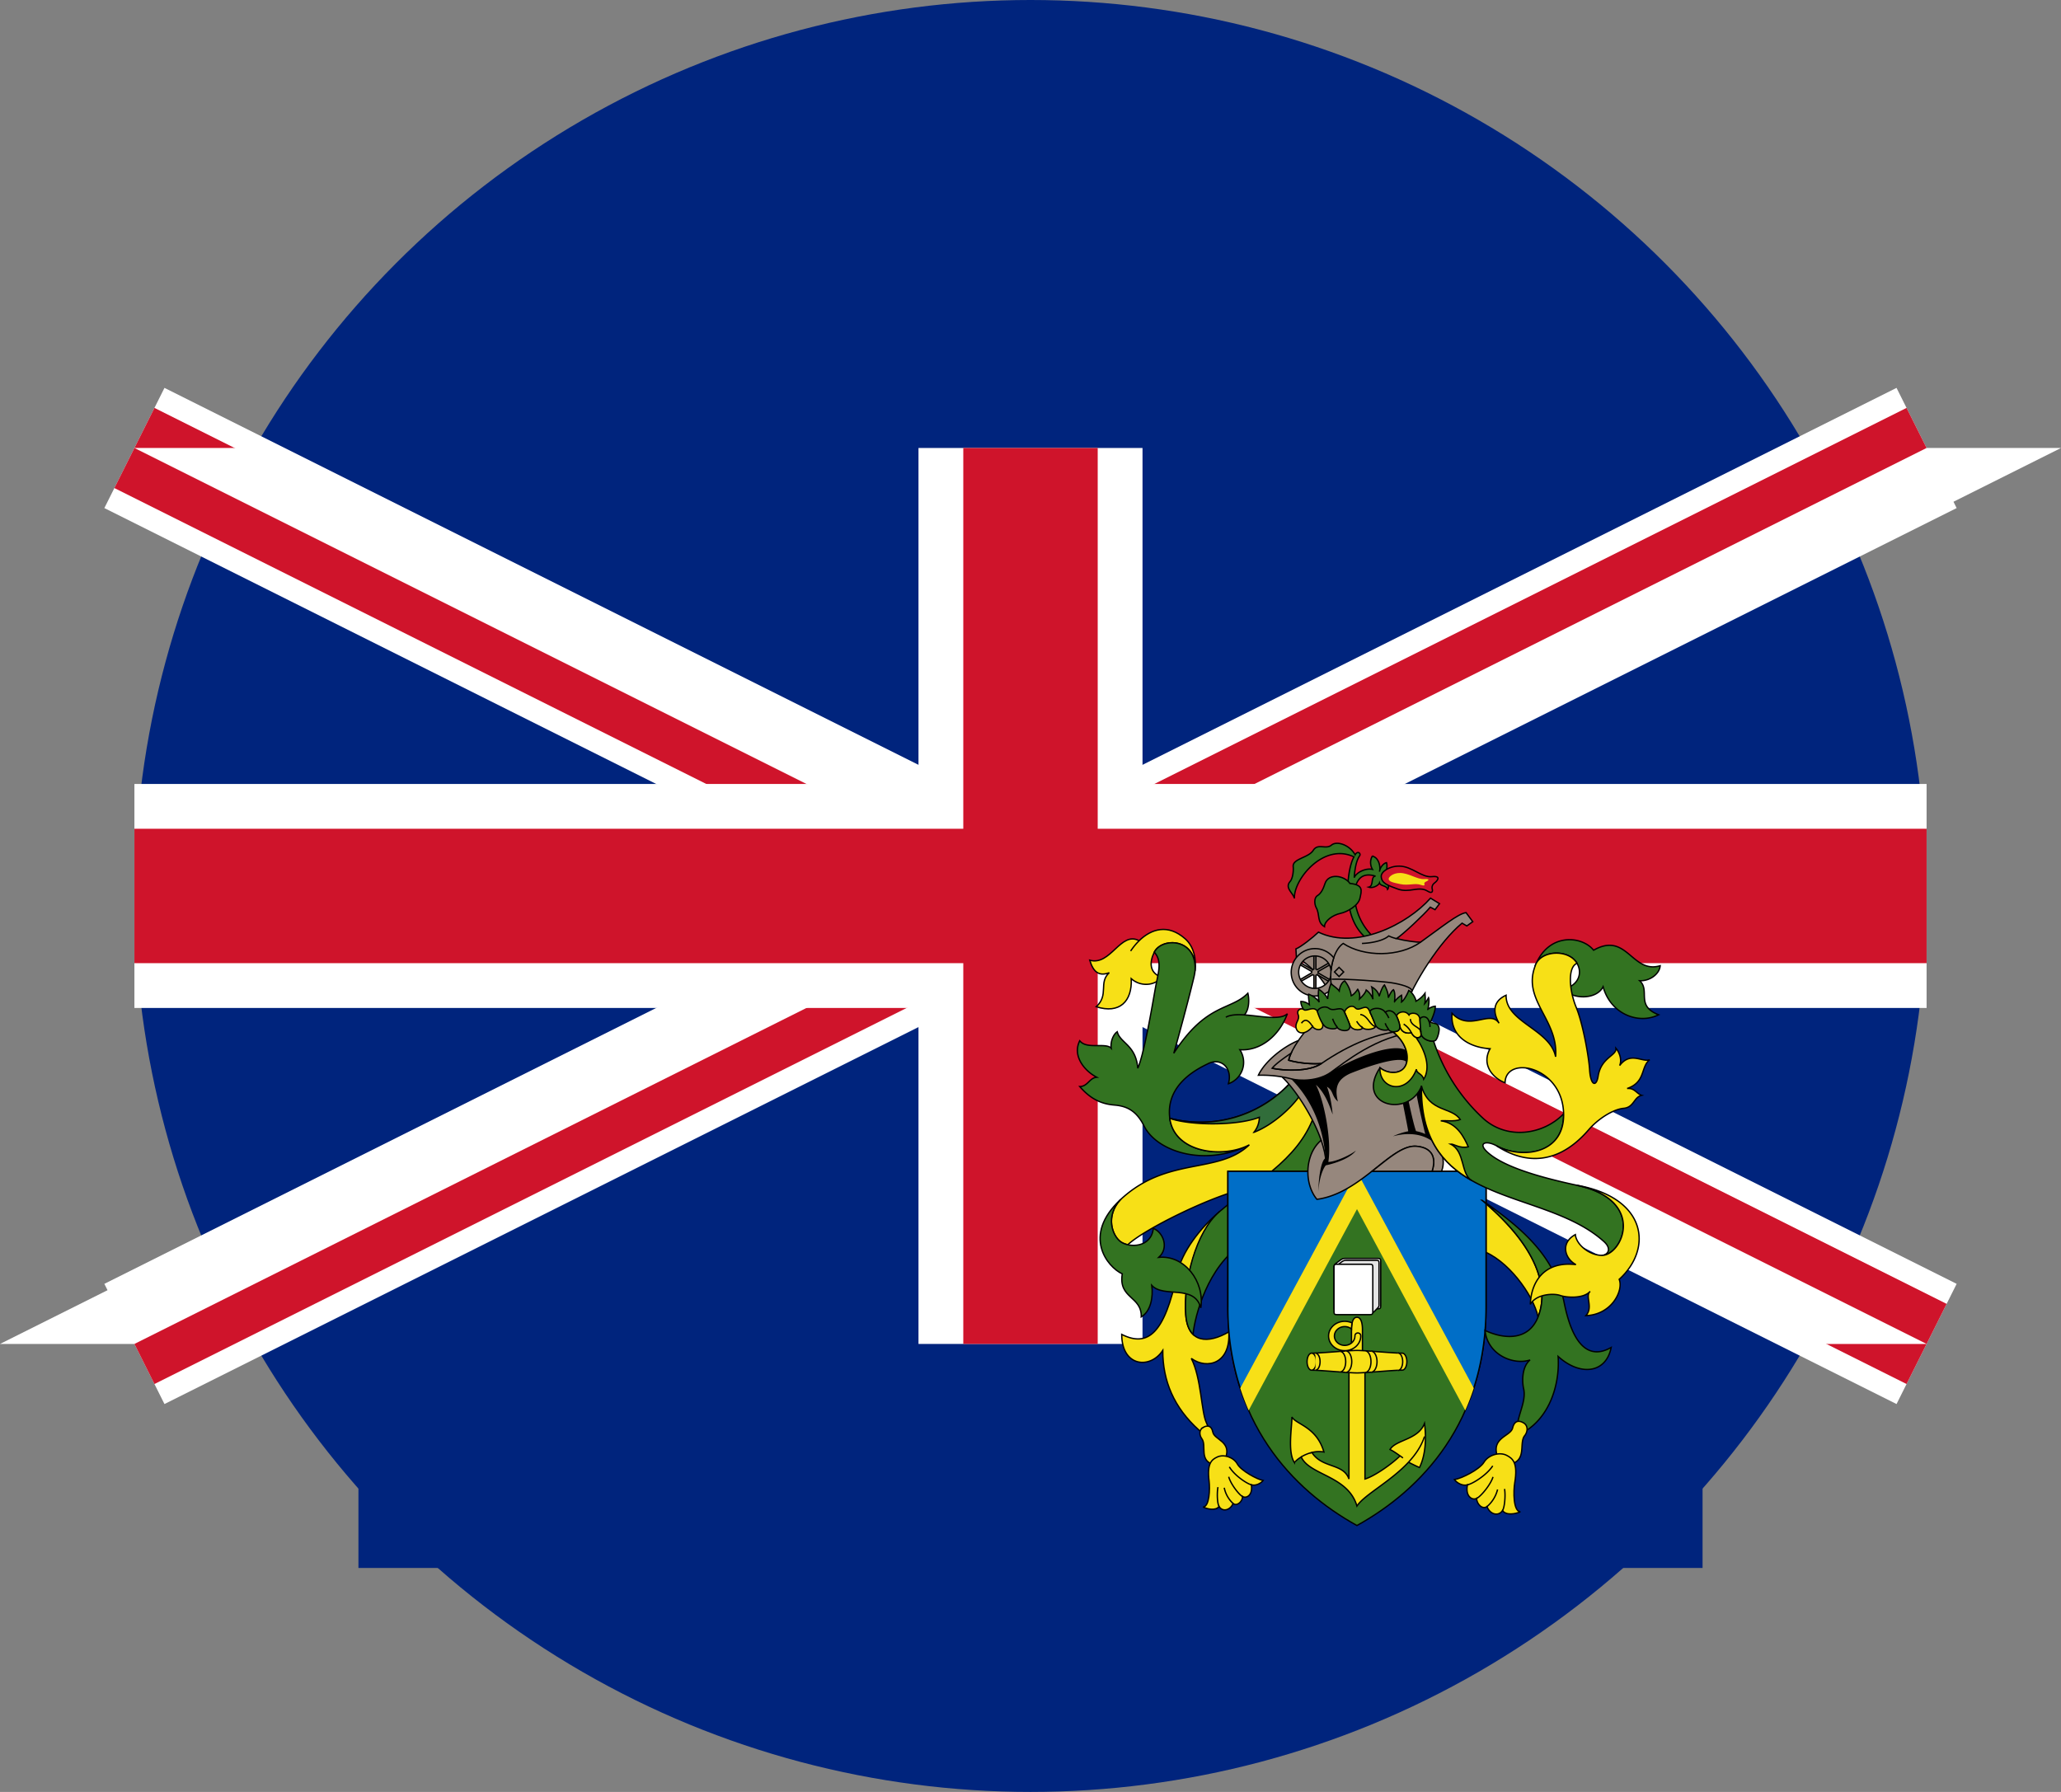 <svg xmlns="http://www.w3.org/2000/svg" version="1" viewBox="0 0 46 40"><rect x="0" y="0" width="46" height="40" fill="#808080" stroke="none"/><path fill="#00247d" d="M8 12.5h30V35H8z"/><g clip-path="url(#a)" transform="translate(23 20)"><circle r="20" fill="#00247d"/><path stroke="#fff" stroke-width="3" d="M-20-10l40 20m-40 0l40-20"/><path stroke="#cf142b" stroke-width="2" d="M-20-10l40 20m-40 0l40-20"/><path fill="#fff" d="M0 0l20 10h-3L-3 0m3 0l20-10h3L3 0M0 0l-20 10h-3L-3 0m3 0l-20-10h3L3 0"/><path stroke="#fff" stroke-width="5" d="M-20 0h40M0-10v20"/><path stroke="#cf142b" stroke-width="3" d="M-20 0h40M0-10v20"/></g><path fill="#f7e017" stroke="#000" stroke-width=".03" d="M27.216 27.049c-.43.364-.84.896-.94 1.376-.283 1.352-.659 1.653-1.24 1.362 0 .726.637.782.916.358 0 .68.247 1.271.804 1.775.235.212.28.067.168-.167-.112-.235-.112-.994-.335-1.43.357.257.882.112.837-.592-.458.268-.913.258-.96-.38-.056-.748.236-1.833.75-2.302zm-.543-5.379c.03-.268-.027-.544-.223-.716-.379-.334-.75-.223-1.026.045-.413-.223-.633.569-1.102.435.078.257.201.368.436.279-.246.223 0 .491-.29.76.524.167.804-.123.781-.626.201.179.514.168.681-.033-.279-.09-.28-.333-.167-.559.167-.335.954-.322.91.415z"/><path fill="#337321" stroke="#000" stroke-width=".03" d="M27.885 25.555c-.592.312-1.676.178-1.776-.592-.1-.77.648-1.117.849-1.217.313-.157.558.122.458.446a.507.507 0 0 0 .256-.76c.458.034.883-.312 1.061-.803-.16.153-.598.05-.959.026.112-.123.11-.361.077-.484-.38.39-.927.212-1.653 1.34.112-.39.324-1.173.447-1.686a1.27 1.27 0 0 0 .028-.155c.044-.737-.742-.75-.91-.415.184.207.088.449.022.815-.078.436-.246 1.441-.39 1.776-.045-.525-.392-.558-.459-.815-.1.067-.156.246-.134.368-.123-.134-.547.034-.703-.167-.168.335.1.67.38.815-.163.011-.202.207-.38.207.24.279.485.39.77.413s.497.128.67.475c.28.558 1.343.92 2.346.413z"/><path fill="#f7e017" stroke="#000" stroke-width=".03" d="M29.359 24.873c-.335.927-1.251 1.587-1.665 1.687-.703.17-2.137.867-2.522 1.225a.45.45 0 0 1-.158-.064c-.19-.134-.346-.57-.01-.938 1.049-.983 2.177-.558 2.88-1.228-.592.312-1.675.178-1.775-.592a2.727 2.727 0 0 0 2.701-.804c.123.134.48.558.548.714z"/><path fill="#337321" stroke="#000" stroke-width=".03" d="M27.216 27.049c-.53.45-.806 1.554-.75 2.303.015.208.074.349.162.435.04-.424.335-1.52 1.089-2.01.636-.413 1.63-1.34 1.999-2.401-.067-.19-.179-.324-.391-.458-.365 1.002-1.345 1.482-2.11 2.13z"/><path fill="#316d3a" stroke="#000" stroke-width=".03" d="M29.019 24.444c-.19.284-.62.675-1.033.832a.542.542 0 0 0 .122-.336c-.525.202-1.574.18-1.999.023a2.727 2.727 0 0 0 2.703-.804c.09.1.167.19.207.285z"/><path fill="#337321" stroke="#000" stroke-width=".03" d="M25.003 26.783c-.853.8-.29 1.497.045 1.653-.09.558.436.491.424.96.213-.123.269-.446.235-.703.268.29.95-.034 1.094.502.09-.592-.368-1.184-.938-1.128.235-.212.1-.558-.122-.647-.045.435-.536.435-.726.301-.19-.134-.347-.57-.012-.938z"/><path fill="#f7e017" stroke="#000" stroke-width=".03" d="M26.852 31.864c-.093.053-.086.173-.028.251.117.156-.082.51.296.586.112.023.198-.046.24-.173.118-.352-.257-.39-.29-.558-.034-.168-.14-.151-.218-.106z"/><path fill="#f7e017" stroke="#000" stroke-width=".03" d="M27.17 32.523c-.125.058-.235.14-.184.541.02.167.01.57-.134.576.089.044.279.092.357-.012.075.126.246.09.313-.067.089.073.212-.05.212-.156.078.05.234-.022.195-.262.095.033.218-.034.263-.095-.14-.028-.492-.218-.576-.369-.083-.15-.301-.223-.446-.156z"/><path fill="none" stroke="#000" stroke-width=".03" d="M25.235 21.229c.057-.084.12-.162.19-.23m1.935 1.708c.1-.056.249-.063.415-.052m-.565 10.973c-.04-.055-.053-.29-.026-.432m.338.366a.66.66 0 0 1-.198-.352m.41.196c-.079-.036-.268-.282-.31-.441m.506.179c-.093-.02-.375-.204-.492-.4"/><path fill="#f7e017" stroke="#000" stroke-width=".03" d="M33.078 26.794c1.374 1.15 1.463 2.066 1.251 2.602-.112-.502-.681-1.284-1.273-1.485l.022-1.117z"/><path fill="#337321" stroke="#000" stroke-width=".03" d="M30.621 26.147h2.547v3.015c0 2.568-1.43 4.087-2.882 4.891-1.452-.803-2.881-2.323-2.881-4.891v-3.015h1.787c.003.156.017.39.2.625.422-.042.9-.357 1.23-.625z"/><path fill="#006ec7" stroke="#000" stroke-width=".03" d="M33.167 26.147v3.015c0 .775-.13 1.455-.352 2.048l-2.528-4.64-2.529 4.64a5.803 5.803 0 0 1-.352-2.048v-3.015h5.763z"/><path fill="#f7e017" d="M32.893 30.987a5.538 5.538 0 0 1-.189.496l-2.417-4.493-2.418 4.493a5.538 5.538 0 0 1-.188-.496l2.606-4.832 2.607 4.832z"/><g fill="#f7e017" stroke="#000" stroke-width=".03"><path d="M31.436 32.64c.067.034.19.096.246.118.134-.268.157-.647.112-.983-.145.37-.637.358-.77.581.082.041.158.095.224.143-.167.167-.56.45-.783.516V30.62c0-.168-.056-.307-.056-.447v-.495c0-.112-.022-.274-.123-.274s-.122.162-.122.274v.495c0 .14-.056.301-.056.447v2.395c-.123-.357-.604-.235-.827-.592a.634.634 0 0 1 .268-.011c-.167-.57-.625-.614-.714-.782 0 .235-.1.782.055 1.017a.622.622 0 0 1 .152-.124c.19.413 1.043.414 1.244 1.095.162-.25.743-.54 1.15-.978z"/><path d="M30.286 30.647c.19 0 .793-.062 1.01-.062.057 0 .104-.084.104-.189s-.047-.19-.103-.19c-.218 0-.821-.061-1.01-.061s-.794.061-1.012.061c-.056 0-.102.085-.102.19s.046.19.102.19c.218 0 .821.061 1.011.061zm-.122-.981a.24.24 0 0 0-.151-.053c-.127 0-.23.094-.23.21 0 .115.103.209.23.209.126 0 .228-.094.228-.21 0-.089.13-.089.13 0 0 .182-.16.328-.358.328s-.36-.146-.36-.327c0-.181.161-.328.36-.328.059 0 .115.013.164.036-.004.03-.013.086-.013.135z"/><path d="M29.276 30.585c.057 0 .103-.084.103-.189s-.046-.19-.103-.19"/><path d="M29.36 30.585c.057 0 .103-.084.103-.189s-.046-.19-.103-.19m.551.418c.069 0 .124-.102.124-.228s-.055-.229-.124-.229m.129.468c.071 0 .13-.107.13-.24 0-.131-.059-.238-.13-.238m.429.48c.072 0 .13-.108.13-.241 0-.134-.058-.242-.13-.242m.135.476c.071 0 .13-.105.13-.234 0-.13-.059-.234-.13-.234m.599.428c.057 0 .104-.087.104-.194s-.047-.193-.104-.193m-2.163 2.32a.85.85 0 0 1 .24-.1m2.034.122l-.066-.047m.188.142c.156-.167.287-.357.358-.574"/></g><g stroke="#000" stroke-width=".03"><path fill="#fff" d="M29.775 28.278c0-.054.044-.078.097-.117.062-.047.088-.07.145-.07h.733c.054 0 .067.014.067.064v.997c0 .05-.013.064-.067.064h-.975v-.946"/><path fill="#e5e5e5" d="M30.569 29.303c.096 0 .079-.002.146-.07.07-.07.064-.064.064-.129v-.911c0-.047-.011-.06-.062-.06h-.677c-.053 0-.076.02-.134.065-.049.037-.09.059-.09.11v.995h.754z"/><path fill="#fff" d="M30.64 29.282c0 .05-.012.064-.067.064h-.733c-.054 0-.066-.014-.066-.064v-.997c0-.05.012-.064.066-.064h.733c.055 0 .067.014.067.064v.997z"/></g><path fill="#96877d" stroke="#000" stroke-width=".03" d="M32.062 25.563a.56.56 0 0 1 .112.583h-.212c.089-.268.033-.524-.347-.558-.567-.05-1.228 1.05-2.222 1.184-.29-.346-.275-1.006.094-1.318-.19-.55-.593-1.154-.872-1.415a2.718 2.718 0 0 0-.529-.037c.145-.312.56-.641.894-.775.055-.08.113-.156.167-.224.034-.43 2.077-.229 2.513.039 0 .48.19 2.085.402 2.52z"/><path d="M29.584 25.856c-.049-.746-.35-1.358-.772-1.776.2.055.614.055.893-.146.369-.245 1.329-.675 1.68-.491a.548.548 0 0 1 .023.29c-.084-.223-1.01.123-1.273.23-.251.117-.363.273-.274.625-.145-.123-.095-.24-.245-.33.061.145.111.408.128.62-.056-.148-.156-.474-.374-.663.19.368.355 1.253.277 1.722.15 0 .483-.148.616-.254-.117.168-.455.285-.672.33-.098.117-.165.418-.16.586-.016-.207.049-.71.153-.743zm2.478-.293c-.185-.206-.53-.318-.972-.198.067-.034.213-.09.341-.112-.017-.117-.123-.62-.14-.742l.123-.05c.062.3.14.647.19.787.04.01.129.028.207.067-.034-.118-.224-.96-.218-1.05l.168-.09c.067.458.173 1.123.3 1.388z"/><path fill="#96877d" stroke="#000" stroke-width=".03" d="M31.962 26.146c.089-.268.033-.524-.346-.558-.295-.026-.614.26-.992.558h1.338zm-2.468-2.406a2.233 2.233 0 0 1-.732-.073.798.798 0 0 1 .056-.158c-.118.079-.34.23-.425.337.269.056.822.084 1.1-.106z"/><path fill="none" stroke="#000" stroke-width=".03" d="M29.487 25.454c.062.178.102.35.108.503m-.615-2.73c-.1.147-.189.306-.218.44.19.062.564.095.732.073"/><path fill="none" stroke="#000" stroke-width=".03" d="M28.615 24.039c.072.012.14.026.197.041.201.056.614.056.894-.145s1.038-.825 1.898-.893"/><path fill="none" stroke="#000" stroke-width=".03" d="M28.393 23.846c.268.056.821.084 1.1-.106.648-.441 1.273-.698 1.898-.732"/><path fill="#337321" stroke="#000" stroke-width=".03" d="M33.078 26.794c.938.648 1.63 1.273 1.832 2.279.2 1.005.58 1.273 1.05 1.005-.112.58-.693.647-1.184.2.045.67-.224 1.475-.916 1.765-.045-.402.221-.72.145-1.05-.033-.145-.044-.48.145-.636-.368.123-.949-.112-1.005-.659.425.201.972.235 1.184-.301s.123-1.452-1.25-2.603zm1.184-5.226c.29-.76 1.05-.681 1.306-.357.749-.425.85.536 1.486.346-.012.178-.224.346-.458.335.245.223-.1.558.424.76-.447.223-1.072-.012-1.24-.626-.145.29-.67.29-.882.056.458-.123.425-.548.168-.715-.259-.169-.715-.1-.804.2zm-2.265 1.672a4.07 4.07 0 0 0 1.104 1.723c.536.491 1.345.368 1.798-.1.01.935-.958 1.007-1.497.714-.237-.13-.43-.061-.2.145.345.313 1.103.545 1.998.737 1.564.335 1.005 1.575.547 1.564.132-.003.24-.14.05-.31-1.356-1.22-4.115-.74-4.07-3.465-.29.715-1.485.436-.927-.413.179.145.492.156.58-.067.07-.174.025-.476-.288-.736.051-.004.162 0 .15-.128.015.075.083.187.259.15.05.079.103.131.174.103.014-.006.056-.027.04-.107.013.148.19.201.282.19z"/><path fill="#f7e017" stroke="#000" stroke-width=".03" d="M33.402 25.577c.648.424 1.38.424 2.055-.357.212-.246.547-.458.782-.48.234-.023.223-.246.402-.29-.112-.034-.156-.168-.324-.152.419-.145.296-.48.503-.642-.168.062-.43-.19-.67.129.061-.146-.023-.319-.084-.386.022.168-.33.201-.397.626-.037.238-.167.223-.19-.145-.016-.27-.145-1.017-.3-1.396-.157-.38-.193-.901.02-.98a.42.42 0 0 0-.133-.137c-.258-.169-.714-.1-.804.2-.29.76.525 1.196.458 2.022-.123-.614-1.117-.77-1.105-1.373-.324.145-.28.413-.157.625-.2-.313-.659.2-1.05-.223-.044.558.447.77.85.792-.202.358.066.66.334.76.011-.626 1.294-.369 1.307.703.011.916-.972.994-1.497.704zm1.798.883c1.564.334 1.006 1.574.548 1.563-.292-.007-.57-.252-.587-.464-.335.179-.245.53.012.67-.704-.083-1 .38-1.017.888.129-.234.52-.251.665-.2.145.05.519.077.67-.09-.123.106.078.352-.095.541.586-.022.843-.57.743-.81.759-.692.614-1.82-.939-2.099zm-1.19 5.305c.1.064.088.197.02.282-.138.17.07.574-.357.642-.125.02-.218-.06-.26-.204-.116-.398.304-.425.348-.61.045-.186.163-.163.248-.11z"/><path fill="#f7e017" stroke="#000" stroke-width=".03" d="M33.626 32.486c.138.07.256.166.182.613-.03.185-.037.635.125.648-.102.046-.316.09-.398-.028-.09.137-.279.089-.347-.089-.103.077-.234-.065-.23-.184-.089.053-.26-.035-.206-.301-.108.033-.242-.047-.29-.117.158-.025.559-.222.659-.387.1-.164.346-.236.505-.155z"/><path fill="none" stroke="#000" stroke-width=".03" d="M33.534 33.719c.046-.06.072-.322.047-.482m-.393.395a.738.738 0 0 0 .237-.384m-.467.199c.088-.037.311-.303.365-.479m-.572.177c.104-.017.427-.21.566-.424"/><path fill="#f7e017" stroke="#000" stroke-width=".03" d="M31.727 24.248c-.019 1.145.457 1.724 1.116 2.101-.245-.147-.139-.65-.469-.811.079-.006.201.106.397.061-.095-.212-.251-.536-.614-.58.095-.011.301.022.435-.028-.19-.29-.692-.151-.865-.743zm-.119-1.088c-.04-.014-.075-.054-.108-.107-.176.038-.244-.074-.258-.15.01.13-.1.124-.152.128.315.26.36.563.29.737-.09.223-.402.212-.58.067-.023.474.591.63.814.033 0 .1.129.09.162.224.16-.257.04-.626-.168-.932z"/><path fill="#337321" stroke="#000" stroke-width=".03" d="M30.628 20.892a1.342 1.342 0 0 1-.397-.932c.011-.246.112-.514.47-.402-.113 0-.034.223-.152.245.095.034.224-.044.24-.095.023.079.168.056.18.146.055-.045-.006-.263-.09-.307.061-.034.095-.207.067-.29-.056.01-.14.088-.157.2.028-.09-.005-.313-.161-.346a.295.295 0 0 0 .005.296c-.145-.034-.357.061-.408.184.012-.148.032-.358.123-.491.031-.045-.044-.123-.103-.017-.109-.212-.4-.324-.528-.218s-.301-.05-.407.118c-.106.167-.466.185-.447.362.011.107-.014.27-.067.33-.128.145.061.251.095.38-.022-.425.653-1.251 1.329-.927-.062.106-.115.318-.134.575-.028.38.028.916.396 1.228l.146-.039z"/><path fill="#cf142b" stroke="#000" stroke-width=".03" d="M30.828 19.563c-.004-.1.17-.231.405-.229.282.003.5.26.725.235s.115.1.067.134c-.047.033-.075.084-.058.145s-.012.102-.103.045c-.201-.126-.403.05-.668-.048-.23-.084-.363-.13-.368-.282z"/><path fill="#96877d" stroke="#000" stroke-width=".03" d="M29.678 22.199c-.112-.352-.536-.737-.743-.827l-.011-.19c.112-.044.38-.256.503-.374.837.402 1.976-.167 2.501-.759l.201.123-.1.134-.106-.056c-.129.156-.608.608-.754.702.196.05.462.084.536.08.469-.335.837-.637 1.016-.66l.15.202-.133.095-.106-.062c-.503.414-1.072 1.318-1.296 1.921-.312-.067-1.43-.022-1.658-.33z"/><path fill="none" stroke="#000" stroke-width=".03" d="M31.17 20.952a.824.824 0 0 1-.175-.06c-.089.084-.312.156-.597.168"/><path fill="none" stroke="#000" stroke-width=".03" d="M29.722 22.076c-.075-.416.045-.877.257-1.016.464.307 1.257.307 1.726-.028"/><path fill="none" stroke="#000" stroke-width=".03" d="M29.722 21.858c.358-.01 1.134.05 1.324.078.19.028.508.106.463.201m-1.622-.338l.103-.103-.103-.102-.102.102.102.103z"/><path fill="#337321" stroke="#000" stroke-width=".03" d="M30.13 19.72c-.128-.18-.482-.236-.558.005-.034.106-.084.218-.168.268-.083.05-.064.203-.027.268.089.162.01.318.184.425 0-.129.19-.263.352-.296.162-.034.407-.179.44-.34.034-.163.09-.297-.223-.33z"/><path fill="#96877d" stroke="#000" stroke-width=".03" d="M29.325 21.328h.045v.305c.01.003.02.008.027.014l.263-.152.023.04-.264.152a.08.08 0 0 1 0 .03l.264.153-.023.038-.264-.152a.078.078 0 0 1-.026.016v.304h-.045v-.305a.078.078 0 0 1-.027-.014l-.263.151-.023-.038.264-.154a.08.08 0 0 1 0-.03l-.264-.152.023-.039.265.153a.078.078 0 0 1 .025-.016v-.304z"/><path fill="#96877d" stroke="#000" stroke-width=".03" d="M29.724 22.075a.528.528 0 0 1-.905-.373.53.53 0 0 1 .95-.32 1.144 1.144 0 0 0-.061.283.362.362 0 1 0-.36.398.37.37 0 0 0 .353-.27c0 .066.002.226.023.282z"/><path fill="#337321" stroke="#000" stroke-width=".03" d="M29.125 22.579c-.033-.04-.095-.146-.09-.224a.29.29 0 0 1 .19.073c-.005-.056-.027-.179-.016-.235.061.023.19.095.234.179a.81.81 0 0 1-.01-.29c.066.039.178.145.2.217.006-.111.045-.296.078-.34.05.05.129.095.18.162.01-.09.055-.196.122-.224.05.056.128.185.145.33.05-.017.117-.1.145-.145a.313.313 0 0 1 .04.217c.06-.055.133-.134.15-.2a.435.435 0 0 1 .151.206c-.011-.073-.006-.201-.028-.274.084.045.15.123.168.207.022-.078.072-.218.117-.251.044.089.09.195.084.284.027-.055.072-.156.117-.178.039.061.033.195.022.268a.54.54 0 0 1 .157-.145.5.5 0 0 1 0 .15c.05-.028.134-.178.161-.257.079.04.157.174.162.24a.61.61 0 0 0 .201-.178c0 .039.017.145-.005.229.033-.034.067-.1.084-.129.022.056.005.19-.017.263a.292.292 0 0 1 .167-.073c.006.095-.061.263-.123.386-.536-.151-1.658-.207-2.786-.268z"/><path fill="#f7e017" d="M30.994 19.62c-.002-.04.09-.134.254-.133.197.001.38.146.538.136s.08.04.047.054c-.033.014-.053.035-.041.06s-.009.041-.072.018c-.141-.051-.282.02-.468-.02-.16-.034-.254-.053-.258-.115z"/><g stroke="#000" stroke-width=".03"><path fill="#f7e017" d="M29.298 22.914c-.167.2-.335.167-.368.039-.034-.129.09-.19.044-.302-.044-.112.073-.162.129-.112.056.05.234-.111.313.056.078.168.14.285.094.352-.044.067-.178.034-.212-.033zm.72-.302c-.032-.073.142-.215.231-.114.09.1.23-.11.308.05.078.159.103.243.142.332.04.09-.212.137-.29.059.01.053-.217.094-.28-.056l-.111-.271zm1.162.092c-.042-.078.162-.19.268-.047.028-.059.23-.07.243.1.014.17.02.271.025.338s-.122.128-.215-.042c-.164.034-.24-.058-.26-.156s-.038-.145-.06-.193z"/><path fill="#337321" d="M29.406 22.593c-.025-.056.143-.168.257-.084.115.084.273-.073.34.078.137.304.146.327.104.385-.042.059-.22.036-.265-.044-.009.055-.163.046-.243.002-.092-.05-.157-.237-.193-.337zm1.176.013c-.04-.086.223-.161.337-.01.059-.054.187-.057.26.108.073.165.084.257.03.299-.037.03-.172.053-.217-.022-.062.039-.251.005-.293-.1-.042-.107-.078-.2-.117-.275zm1.111.165c-.005-.078.137-.114.19 0s.223.012.238.201c.002.036-.02.176-.073.243s-.313 0-.33-.142a3.47 3.47 0 0 1-.025-.302z"/><path fill="none" d="M29.298 22.914c-.061-.084-.145-.218-.251-.073m.796.086a.639.639 0 0 1-.1-.187m.665.199a.46.46 0 0 1-.128-.143m.08-.15c.097.01.164.103.195.145.03.042.095.117.145.125m.293.064c-.034-.053-.067-.1-.075-.14m.002-.245a.735.735 0 0 1 .078.131m.503.327a.473.473 0 0 0-.173-.193m.151-.114c.005.165.226.176.234.293m.169-.268a.325.325 0 0 1 .034.154"/></g></svg>